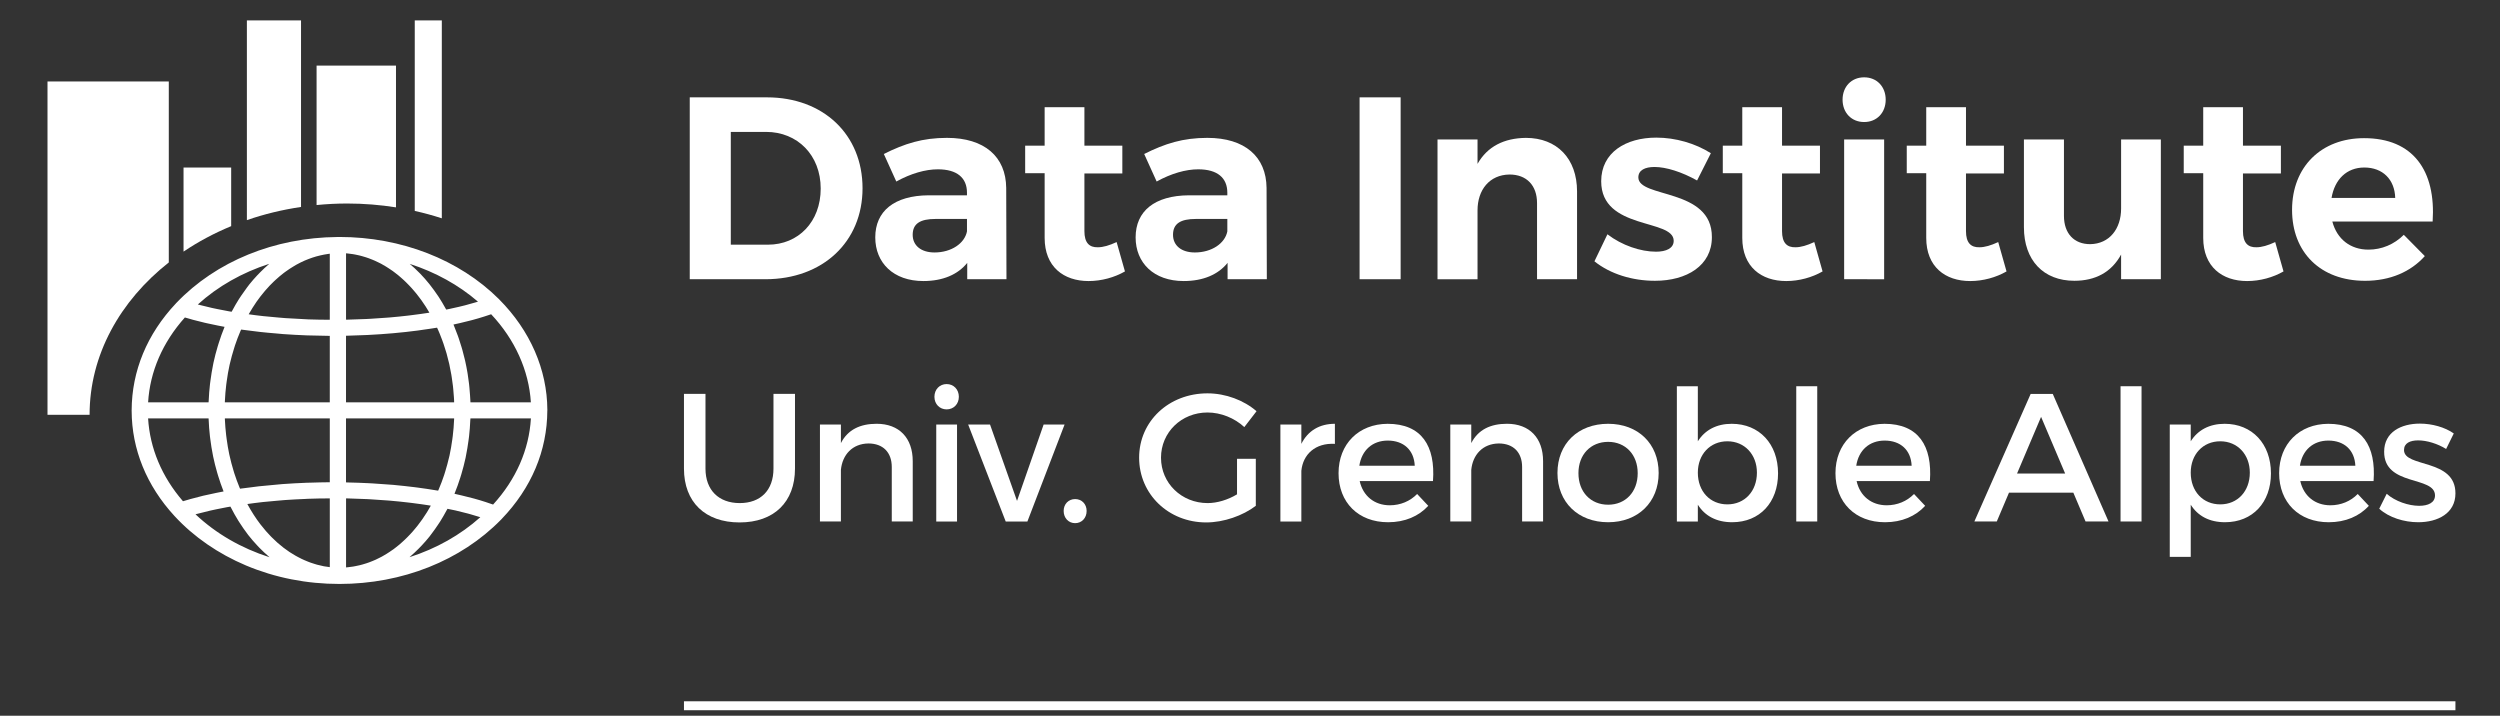 <?xml version="1.0" encoding="utf-8"?>
<!-- Generator: Adobe Illustrator 16.0.3, SVG Export Plug-In . SVG Version: 6.00 Build 0)  -->
<!DOCTYPE svg PUBLIC "-//W3C//DTD SVG 1.1//EN" "http://www.w3.org/Graphics/SVG/1.1/DTD/svg11.dtd">
<svg version="1.1" id="Calque_1" xmlns="http://www.w3.org/2000/svg" xmlns:xlink="http://www.w3.org/1999/xlink" x="0px" y="0px"
	 width="279.744px" height="80.089px" viewBox="7.75 0 279.744 80.089" enable-background="new 7.75 0 279.744 80.089"
	 xml:space="preserve">
<rect x="7.75" y="0" width="279.744" height="80.089" fill="#333333" stroke="none"/>
<g>
	<g>
		<path fill="#FFFFFF" d="M96.707,52.438c0,3.736-2.345,6.021-6.2,6.021c-3.856,0-6.223-2.284-6.223-6.021v-8.362h2.408v8.362
			c0,2.411,1.488,3.856,3.834,3.856c2.326,0,3.774-1.427,3.774-3.856v-8.362h2.408v8.362H96.707z"/>
		<path fill="#FFFFFF" d="M109.883,51.604v6.749h-2.346v-6.1c0-1.629-0.979-2.63-2.611-2.63c-1.796,0.021-2.918,1.265-3.081,2.958
			v5.771H99.5v-10.85h2.346v2.079c0.775-1.509,2.163-2.161,3.998-2.161C108.374,47.422,109.883,49.012,109.883,51.604z"/>
		<path fill="#FFFFFF" d="M115.043,44.402c0,0.817-0.592,1.408-1.367,1.408c-0.776,0-1.367-0.59-1.367-1.408
			c0-0.835,0.592-1.426,1.367-1.426S115.043,43.567,115.043,44.402z M112.514,58.355V47.503h2.326v10.852H112.514z"/>
		<path fill="#FFFFFF" d="M120.287,58.355l-4.203-10.852h2.448l3.02,8.548l2.978-8.548h2.345l-4.162,10.852H120.287L120.287,58.355z
			"/>
		<path fill="#FFFFFF" d="M129.341,57.172c0,0.798-0.551,1.369-1.286,1.369c-0.733,0-1.284-0.571-1.284-1.369
			c0-0.774,0.55-1.327,1.284-1.327C128.79,55.844,129.341,56.397,129.341,57.172z"/>
		<path fill="#FFFFFF" d="M148.272,51.338v5.262c-1.449,1.104-3.591,1.859-5.549,1.859c-4.222,0-7.507-3.161-7.507-7.243
			c0-4.08,3.326-7.201,7.648-7.201c2.041,0,4.081,0.775,5.489,2l-1.367,1.775c-1.101-1.02-2.632-1.633-4.122-1.633
			c-2.917,0-5.2,2.224-5.2,5.06c0,2.856,2.303,5.078,5.222,5.078c1.06,0,2.263-0.364,3.284-0.979v-3.977H148.272z"/>
		<path fill="#FFFFFF" d="M153.368,49.666c0.735-1.47,2.041-2.245,3.754-2.245v2.245c-2.182-0.122-3.571,1.163-3.754,3.017v5.672
			h-2.345V47.503h2.345V49.666z"/>
		<path fill="#FFFFFF" d="M168.098,53.827h-8.202c0.369,1.673,1.653,2.713,3.367,2.713c1.182,0,2.264-0.448,3.061-1.264l1.245,1.324
			c-1.062,1.165-2.612,1.837-4.49,1.837c-3.345,0-5.549-2.223-5.549-5.487c0-3.283,2.266-5.509,5.487-5.527
			C166.833,47.422,168.384,49.91,168.098,53.827z M166.057,52.113c-0.082-1.753-1.244-2.813-3.018-2.813
			c-1.714,0-2.917,1.082-3.183,2.813H166.057z"/>
		<path fill="#FFFFFF" d="M180.417,51.604v6.749h-2.347v-6.1c0-1.629-0.979-2.63-2.61-2.63c-1.796,0.021-2.918,1.265-3.08,2.958
			v5.771h-2.346v-10.85h2.346v2.079c0.775-1.509,2.161-2.161,3.997-2.161C178.906,47.422,180.417,49.012,180.417,51.604z"/>
		<path fill="#FFFFFF" d="M193.35,52.929c0,3.264-2.306,5.508-5.651,5.508c-3.365,0-5.673-2.244-5.673-5.508
			c0-3.284,2.308-5.508,5.673-5.508C191.044,47.422,193.35,49.644,193.35,52.929z M184.374,52.949c0,2.104,1.367,3.527,3.325,3.527
			c1.938,0,3.306-1.423,3.306-3.527c0-2.08-1.367-3.506-3.306-3.506C185.74,49.443,184.374,50.869,184.374,52.949z"/>
		<path fill="#FFFFFF" d="M206.71,52.97c0,3.243-2.039,5.466-5.14,5.466c-1.736,0-3.04-0.694-3.836-1.96v1.879h-2.347V43.219h2.347
			v6.161c0.796-1.265,2.1-1.958,3.793-1.958C204.609,47.422,206.71,49.666,206.71,52.97z M204.345,52.888
			c0-2.019-1.368-3.508-3.306-3.508s-3.305,1.469-3.305,3.508c0,2.099,1.367,3.55,3.305,3.55S204.345,54.969,204.345,52.888z"/>
		<path fill="#FFFFFF" d="M208.747,58.355V43.219h2.348v15.134h-2.348V58.355z"/>
		<path fill="#FFFFFF" d="M223.701,53.827H215.5c0.368,1.673,1.651,2.713,3.368,2.713c1.18,0,2.262-0.448,3.056-1.264l1.247,1.324
			c-1.062,1.165-2.613,1.837-4.489,1.837c-3.344,0-5.548-2.223-5.548-5.487c0-3.283,2.265-5.509,5.487-5.527
			C222.435,47.422,223.987,49.91,223.701,53.827z M221.659,52.113c-0.078-1.753-1.243-2.813-3.018-2.813
			c-1.714,0-2.915,1.082-3.181,2.813H221.659z"/>
		<path fill="#FFFFFF" d="M232.55,55.132l-1.365,3.222h-2.509l6.302-14.277h2.47l6.241,14.277h-2.57l-1.366-3.222H232.55z
			 M236.142,46.647l-2.691,6.342h5.384L236.142,46.647z"/>
		<path fill="#FFFFFF" d="M245.034,58.355V43.219h2.349v15.134h-2.349V58.355z"/>
		<path fill="#FFFFFF" d="M261.864,52.97c0,3.243-2.04,5.466-5.143,5.466c-1.733,0-3.04-0.694-3.833-1.96v5.838h-2.347V47.503h2.347
			v1.877c0.793-1.264,2.1-1.958,3.792-1.958C259.761,47.422,261.864,49.666,261.864,52.97z M259.499,52.888
			c0-2.019-1.368-3.508-3.307-3.508c-1.938,0-3.304,1.469-3.304,3.508c0,2.099,1.366,3.55,3.304,3.55
			C258.131,56.438,259.499,54.969,259.499,52.888z"/>
		<path fill="#FFFFFF" d="M273.348,53.827h-8.201c0.368,1.673,1.651,2.713,3.366,2.713c1.183,0,2.267-0.448,3.061-1.264l1.243,1.324
			c-1.058,1.165-2.609,1.837-4.486,1.837c-3.346,0-5.551-2.223-5.551-5.487c0-3.283,2.267-5.509,5.489-5.527
			C272.084,47.422,273.635,49.91,273.348,53.827z M271.308,52.113c-0.082-1.753-1.246-2.813-3.018-2.813
			c-1.716,0-2.92,1.082-3.184,2.813H271.308z"/>
		<path fill="#FFFFFF" d="M282.322,48.503l-0.856,1.736c-0.96-0.594-2.163-0.961-3.121-0.961c-0.917,0-1.592,0.306-1.592,1.082
			c0,1.999,5.774,0.917,5.754,4.855c0,2.222-1.979,3.222-4.162,3.222c-1.592,0-3.285-0.527-4.365-1.51l0.835-1.673
			c0.939,0.838,2.448,1.346,3.633,1.346c0.998,0,1.773-0.345,1.773-1.16c0-2.224-5.712-0.979-5.69-4.897
			c0-2.202,1.916-3.141,3.999-3.141C279.895,47.402,281.344,47.808,282.322,48.503z"/>
	</g>
</g>
<g>
	<g>
		<path fill="#FFFFFF" d="M93.566,10.893c6.311,0,10.7,4.158,10.7,10.175c0,5.99-4.448,10.177-10.874,10.177h-8.461V10.893H93.566z
			 M89.525,27.379h4.159c3.402,0,5.901-2.56,5.901-6.281c0-3.75-2.617-6.338-6.106-6.338h-3.954V27.379z"/>
		<path fill="#FFFFFF" d="M115.982,29.413c-1.046,1.309-2.733,2.035-4.913,2.035c-3.345,0-5.379-2.035-5.379-4.885
			c0-2.936,2.122-4.682,5.96-4.709h4.302v-0.292c0-1.658-1.104-2.616-3.255-2.616c-1.396,0-3.024,0.466-4.653,1.366l-1.396-3.082
			c2.327-1.164,4.333-1.803,7.065-1.803c4.188,0,6.6,2.094,6.63,5.611l0.029,10.206h-4.391V29.413z M115.953,25.894V24.5h-3.517
			c-1.715,0-2.559,0.522-2.559,1.774c0,1.191,0.931,1.976,2.443,1.976C114.208,28.25,115.69,27.232,115.953,25.894z"/>
		<path fill="#FFFFFF" d="M133.629,30.372c-1.163,0.669-2.617,1.077-4.07,1.077c-2.792,0-4.916-1.6-4.916-4.827v-7.241h-2.179V16.3
			h2.179v-4.303h4.45V16.3h4.244v3.112h-4.244v6.454c0,1.309,0.552,1.833,1.512,1.803c0.582,0,1.279-0.203,2.093-0.582
			L133.629,30.372z"/>
		<path fill="#FFFFFF" d="M145.113,29.413c-1.046,1.309-2.733,2.035-4.912,2.035c-3.346,0-5.378-2.035-5.378-4.885
			c0-2.936,2.122-4.682,5.958-4.709h4.304v-0.292c0-1.658-1.105-2.616-3.256-2.616c-1.396,0-3.025,0.466-4.652,1.366l-1.396-3.082
			c2.326-1.164,4.333-1.803,7.066-1.803c4.187,0,6.6,2.094,6.628,5.611l0.03,10.206h-4.392L145.113,29.413L145.113,29.413z
			 M145.086,25.894V24.5h-3.52c-1.714,0-2.559,0.522-2.559,1.774c0,1.191,0.932,1.976,2.442,1.976
			C143.34,28.25,144.823,27.232,145.086,25.894z"/>
		<path fill="#FFFFFF" d="M159.884,31.245V10.893h4.594v20.352H159.884z"/>
		<path fill="#FFFFFF" d="M184.218,21.417v9.828h-4.477v-8.518c0-1.978-1.163-3.199-3.082-3.199
			c-2.239,0.03-3.577,1.717-3.577,4.013v7.705h-4.478V15.603h4.478v2.733c1.104-1.948,2.966-2.879,5.409-2.908
			C181.98,15.428,184.218,17.754,184.218,21.417z"/>
		<path fill="#FFFFFF" d="M199.191,17.144l-1.541,3.052c-1.715-0.959-3.461-1.511-4.768-1.511c-1.046,0-1.805,0.349-1.805,1.164
			c0,2.355,8.257,1.162,8.229,6.688c0,3.197-2.822,4.883-6.368,4.883c-2.531,0-5.002-0.755-6.774-2.179l1.454-3.025
			c1.627,1.25,3.722,1.948,5.438,1.948c1.133,0,1.977-0.378,1.977-1.221c0-2.501-8.113-1.163-8.113-6.659
			c0-3.227,2.764-4.884,6.165-4.884C195.236,15.399,197.447,16.038,199.191,17.144z"/>
		<path fill="#FFFFFF" d="M211.692,30.372c-1.164,0.669-2.616,1.077-4.07,1.077c-2.792,0-4.915-1.6-4.915-4.827v-7.241h-2.18V16.3
			h2.18v-4.303h4.449V16.3h4.244v3.112h-4.244v6.454c0,1.309,0.552,1.833,1.513,1.803c0.583,0,1.277-0.203,2.095-0.582
			L211.692,30.372z"/>
		<path fill="#FFFFFF" d="M218.755,11.155c0,1.453-0.988,2.5-2.411,2.5c-1.427,0-2.415-1.047-2.415-2.5
			c0-1.454,0.988-2.502,2.415-2.502C217.767,8.653,218.755,9.701,218.755,11.155z M214.105,31.245V15.603h4.476v15.643
			L214.105,31.245L214.105,31.245z"/>
		<path fill="#FFFFFF" d="M232.276,30.372c-1.165,0.669-2.617,1.077-4.07,1.077c-2.792,0-4.915-1.6-4.915-4.827v-7.241h-2.18V16.3
			h2.18v-4.303h4.448V16.3h4.245v3.112h-4.245v6.454c0,1.309,0.553,1.833,1.515,1.803c0.58,0,1.279-0.203,2.092-0.582
			L232.276,30.372z"/>
		<path fill="#FFFFFF" d="M249.546,31.245h-4.45v-2.762c-1.075,1.979-2.878,2.936-5.23,2.936c-3.461,0-5.644-2.296-5.644-5.989
			v-9.827h4.479v8.547c0,1.978,1.132,3.171,2.936,3.171c2.15-0.03,3.459-1.715,3.459-3.983v-7.735h4.448v15.642H249.546z"/>
		<path fill="#FFFFFF" d="M263.269,30.372c-1.164,0.669-2.616,1.077-4.07,1.077c-2.791,0-4.914-1.6-4.914-4.827v-7.241h-2.18V16.3
			h2.18v-4.303h4.447V16.3h4.245v3.112h-4.245v6.454c0,1.309,0.554,1.833,1.513,1.803c0.582,0,1.28-0.203,2.095-0.582
			L263.269,30.372z"/>
		<path fill="#FFFFFF" d="M279.957,24.79h-11.225c0.523,1.978,2.034,3.143,4.041,3.143c1.484,0,2.879-0.583,3.956-1.658l2.353,2.383
			c-1.567,1.746-3.865,2.763-6.686,2.763c-5.003,0-8.17-3.197-8.17-7.937c0-4.827,3.284-8.025,8.053-8.025
			C277.775,15.457,280.333,19.091,279.957,24.79z M275.769,22.145c-0.059-2.063-1.396-3.4-3.459-3.4c-1.979,0-3.316,1.337-3.664,3.4
			H275.769z"/>
	</g>
</g>
<path fill="#FFFFFF" d="M26.638,29.366V9.113H13.065v37.303h4.71C17.775,39.716,21.179,33.669,26.638,29.366z"/>
<path fill="#FFFFFF" d="M52.06,23.203V7.342h-8.886v15.602c1.123-0.11,2.262-0.171,3.418-0.171
	C48.463,22.773,50.29,22.924,52.06,23.203z"/>
<path fill="#FFFFFF" d="M33.618,18.748h-5.331v9.407c1.635-1.104,3.424-2.059,5.331-2.85V18.748z"/>
<path fill="#FFFFFF" d="M41.434,2.281h-6.058V24.63c1.92-0.666,3.95-1.16,6.058-1.473V2.281z"/>
<path fill="#FFFFFF" d="M57.188,2.281H54.16v21.321c1.033,0.229,2.044,0.508,3.028,0.827V2.281z"/>
<path fill="#FFFFFF" d="M68.999,45.897c0-0.007,0-0.016,0-0.024c0-0.006-0.002-0.011-0.002-0.017
	c-0.021-4.501-1.922-8.872-5.387-12.353c-0.004-0.005-0.008-0.012-0.013-0.017c-0.005-0.007-0.012-0.011-0.017-0.017
	c-0.003-0.003-0.006-0.008-0.009-0.011c-0.003-0.001-0.005-0.002-0.007-0.004c-4.434-4.409-10.927-6.937-17.824-6.937l-0.106,0.002
	c0,0-0.002,0-0.004,0h-0.133c-0.004,0-0.007,0.002-0.011,0.002c-7.022,0.063-13.547,2.721-17.975,7.348
	c-0.002,0.002-0.008,0.004-0.011,0.009c-0.005,0.004-0.009,0.012-0.016,0.018c-0.01,0.01-0.019,0.018-0.03,0.029
	c-0.007,0.008-0.01,0.017-0.017,0.023c-3.227,3.427-4.939,7.545-4.955,11.966c0,0.006-0.003,0.009-0.003,0.014
	c0,0.008,0.002,0.014,0.002,0.022c0,0.004-0.002,0.009-0.002,0.016c0,0.004,0.003,0.01,0.003,0.014
	c0.013,4.292,1.664,8.353,4.783,11.748l0,0c0,0.002,0.003,0.004,0.005,0.007l0.021,0.022c0,0,0.002,0,0.004,0.002
	c2.124,2.306,4.887,4.212,7.993,5.52c3.259,1.368,6.775,2.063,10.45,2.063c7.023,0,13.589-2.605,18.078-7.197
	c0.002-0.004,0.008-0.006,0.012-0.011c0.009-0.007,0.017-0.019,0.024-0.027c0.01-0.008,0.017-0.016,0.026-0.023
	c0.005-0.005,0.008-0.012,0.012-0.016c3.324-3.459,5.089-7.631,5.105-12.133c0-0.004,0.003-0.011,0.003-0.017
	C68.999,45.912,68.999,45.905,68.999,45.897z M55.52,57.327c-0.162,0.259-0.328,0.51-0.499,0.756
	c-0.062,0.088-0.125,0.171-0.188,0.257c-0.113,0.156-0.228,0.313-0.345,0.462c-0.079,0.099-0.159,0.196-0.238,0.293
	c-0.106,0.13-0.214,0.258-0.322,0.382c-0.087,0.099-0.176,0.193-0.265,0.291c-0.106,0.113-0.214,0.227-0.322,0.335
	c-0.092,0.092-0.186,0.187-0.281,0.276c-0.11,0.107-0.222,0.208-0.334,0.306c-0.095,0.087-0.19,0.172-0.287,0.254
	c-0.118,0.1-0.238,0.192-0.359,0.287c-0.095,0.073-0.188,0.149-0.283,0.219c-0.152,0.111-0.307,0.215-0.461,0.316
	c-0.12,0.081-0.24,0.156-0.361,0.233c-0.165,0.099-0.328,0.197-0.494,0.287c-0.098,0.054-0.197,0.1-0.295,0.15
	c-0.135,0.067-0.269,0.137-0.404,0.198c-0.105,0.05-0.212,0.09-0.317,0.135c-0.132,0.055-0.266,0.109-0.4,0.158
	c-0.107,0.04-0.215,0.076-0.323,0.112c-0.138,0.045-0.275,0.086-0.415,0.126c-0.105,0.028-0.211,0.057-0.317,0.085
	c-0.147,0.036-0.296,0.067-0.443,0.094c-0.1,0.021-0.2,0.043-0.3,0.058c-0.169,0.029-0.34,0.048-0.512,0.066
	c-0.08,0.009-0.16,0.021-0.24,0.027c-0.014,0-0.029,0-0.043,0.004v-7.722c0.074,0.001,0.146,0.001,0.218,0.001
	c0.722,0.018,1.439,0.041,2.147,0.077c0.124,0.007,0.246,0.016,0.367,0.021c0.663,0.036,1.315,0.08,1.959,0.134
	c0.102,0.008,0.207,0.017,0.308,0.025c0.691,0.059,1.369,0.131,2.037,0.21c0.148,0.018,0.295,0.036,0.442,0.055
	c0.668,0.083,1.324,0.176,1.962,0.278c0.015,0.003,0.029,0.004,0.043,0.009c-0.108,0.196-0.221,0.388-0.335,0.575
	C55.585,57.216,55.554,57.27,55.52,57.327z M37.573,59.498c-0.036-0.042-0.073-0.083-0.11-0.126
	c-0.174-0.201-0.345-0.41-0.512-0.626c-0.017-0.021-0.036-0.043-0.053-0.064c-0.532-0.693-1.024-1.46-1.471-2.283
	c0.254-0.036,0.504-0.073,0.764-0.105c0.315-0.04,0.63-0.079,0.95-0.115c0.53-0.057,1.07-0.104,1.615-0.15
	c0.299-0.025,0.591-0.054,0.892-0.077c0.736-0.052,1.484-0.091,2.237-0.121c0.113-0.006,0.225-0.017,0.338-0.019
	c0.804-0.03,1.616-0.041,2.43-0.044v7.693c-0.229-0.025-0.458-0.059-0.686-0.1c-0.021-0.007-0.043-0.01-0.064-0.017
	c-0.224-0.042-0.45-0.097-0.67-0.156c-0.091-0.023-0.18-0.055-0.267-0.081c-0.154-0.048-0.308-0.094-0.458-0.148
	c-0.101-0.036-0.2-0.075-0.299-0.114c-0.14-0.055-0.28-0.113-0.417-0.174c-0.1-0.045-0.2-0.09-0.3-0.138
	c-0.139-0.068-0.276-0.14-0.415-0.213c-0.092-0.049-0.184-0.098-0.275-0.15c-0.156-0.087-0.309-0.183-0.462-0.282
	c-0.07-0.045-0.139-0.084-0.208-0.129c-0.45-0.302-0.887-0.637-1.308-1.007c-0.042-0.036-0.083-0.077-0.124-0.115
	c-0.171-0.153-0.341-0.314-0.507-0.48c-0.045-0.045-0.087-0.089-0.132-0.132C37.894,59.852,37.732,59.677,37.573,59.498z
	 M36.4,33.85c0.02-0.029,0.039-0.061,0.059-0.089c0.274-0.393,0.563-0.76,0.86-1.115c0.057-0.067,0.114-0.136,0.172-0.203
	c0.29-0.334,0.589-0.649,0.899-0.944c0.068-0.066,0.14-0.128,0.209-0.193c0.3-0.273,0.604-0.534,0.918-0.773
	c0.066-0.05,0.131-0.096,0.198-0.144c0.282-0.207,0.573-0.397,0.868-0.573c0.112-0.067,0.223-0.136,0.335-0.2
	c0.306-0.17,0.617-0.321,0.932-0.461c0.139-0.059,0.28-0.115,0.419-0.169c0.283-0.108,0.566-0.206,0.854-0.287
	c0.155-0.046,0.311-0.083,0.467-0.119c0.276-0.064,0.554-0.118,0.834-0.158c0.077-0.01,0.152-0.023,0.228-0.033v7.392
	c-0.799-0.004-1.599-0.014-2.391-0.042c-0.101-0.005-0.197-0.012-0.296-0.016c-0.763-0.031-1.519-0.073-2.267-0.125
	c-0.259-0.019-0.513-0.043-0.771-0.064c-0.587-0.049-1.17-0.101-1.744-0.163c-0.274-0.03-0.544-0.063-0.814-0.096
	c-0.269-0.033-0.528-0.071-0.792-0.107c0.021-0.04,0.044-0.077,0.067-0.116C35.886,34.635,36.135,34.231,36.4,33.85z M46.698,28.369
	c0.182,0.018,0.364,0.04,0.544,0.069c0.091,0.015,0.183,0.033,0.275,0.05c0.151,0.029,0.303,0.06,0.454,0.097
	c0.1,0.025,0.2,0.051,0.299,0.08c0.141,0.039,0.281,0.08,0.42,0.125c0.103,0.033,0.204,0.067,0.306,0.104
	c0.136,0.049,0.271,0.102,0.405,0.157c0.102,0.04,0.203,0.082,0.302,0.127c0.137,0.061,0.272,0.127,0.409,0.195
	c0.093,0.046,0.187,0.091,0.281,0.139c0.178,0.095,0.352,0.199,0.526,0.303c0.115,0.07,0.229,0.145,0.341,0.218
	c0.144,0.094,0.286,0.186,0.429,0.288c0.098,0.072,0.194,0.148,0.292,0.222c0.113,0.087,0.227,0.173,0.339,0.265
	c0.1,0.083,0.199,0.17,0.299,0.257c0.104,0.091,0.21,0.183,0.314,0.28c0.098,0.091,0.195,0.185,0.291,0.28
	c0.102,0.099,0.202,0.203,0.301,0.307c0.094,0.098,0.188,0.197,0.28,0.299c0.1,0.11,0.199,0.226,0.297,0.341
	c0.087,0.102,0.174,0.203,0.258,0.308c0.108,0.133,0.21,0.272,0.314,0.41c0.072,0.094,0.146,0.188,0.216,0.285
	c0.166,0.23,0.327,0.467,0.484,0.712c0.062,0.096,0.121,0.197,0.182,0.296c0.081,0.132,0.163,0.267,0.242,0.404
	c-0.012,0.001-0.025,0.004-0.037,0.007c-0.622,0.098-1.265,0.185-1.916,0.266c-0.158,0.02-0.314,0.04-0.473,0.059
	c-0.645,0.074-1.298,0.143-1.963,0.199c-0.132,0.012-0.267,0.02-0.4,0.03c-0.582,0.048-1.171,0.086-1.765,0.12
	c-0.167,0.009-0.333,0.019-0.5,0.027c-0.674,0.033-1.355,0.057-2.042,0.071c-0.078,0.002-0.155,0.003-0.231,0.004v-7.424
	c0.012,0,0.024,0,0.037,0.001C46.57,28.351,46.634,28.363,46.698,28.369z M57.645,39.309c0.026,0.088,0.055,0.176,0.081,0.263
	c0.107,0.385,0.208,0.775,0.297,1.168c0.01,0.048,0.018,0.096,0.028,0.145c0.076,0.346,0.145,0.697,0.204,1.049
	c0.017,0.1,0.031,0.198,0.046,0.296c0.048,0.311,0.092,0.622,0.128,0.936c0.012,0.111,0.024,0.217,0.035,0.327
	c0.031,0.311,0.056,0.622,0.076,0.937c0.007,0.113,0.014,0.219,0.02,0.331c0.004,0.087,0.004,0.175,0.006,0.261H46.468V37.57
	c0.5-0.009,0.991-0.034,1.487-0.052c0.31-0.014,0.622-0.018,0.93-0.034c1.946-0.096,3.836-0.264,5.629-0.5
	c0.217-0.029,0.425-0.064,0.641-0.095c0.504-0.072,1.016-0.14,1.501-0.224c0.044,0.096,0.09,0.193,0.133,0.289
	c0.061,0.139,0.12,0.279,0.177,0.418c0.093,0.226,0.18,0.455,0.264,0.684c0.049,0.136,0.1,0.269,0.146,0.405
	C57.471,38.741,57.559,39.024,57.645,39.309z M58.414,48.781c-0.016,0.126-0.033,0.251-0.05,0.376
	c-0.083,0.61-0.184,1.215-0.313,1.809c-0.015,0.065-0.034,0.131-0.049,0.199c-0.122,0.534-0.268,1.058-0.425,1.575
	c-0.043,0.138-0.083,0.277-0.129,0.414c-0.177,0.538-0.376,1.063-0.595,1.575c-0.023,0.059-0.051,0.117-0.076,0.174
	c-0.055-0.01-0.116-0.017-0.171-0.025c-0.689-0.117-1.396-0.223-2.119-0.318c-0.116-0.018-0.233-0.029-0.35-0.045
	c-0.72-0.088-1.453-0.171-2.202-0.24c-0.049-0.004-0.096-0.01-0.145-0.016c-0.751-0.064-1.519-0.116-2.294-0.162
	c-0.174-0.012-0.347-0.021-0.52-0.029c-0.751-0.037-1.511-0.065-2.279-0.08c-0.078-0.003-0.152-0.01-0.23-0.01v-7.159l12.099,0.002
	c-0.001,0.043-0.001,0.085-0.003,0.126C58.538,47.563,58.488,48.175,58.414,48.781z M42.083,54.018
	c-0.923,0.034-1.836,0.087-2.736,0.151c-0.211,0.017-0.416,0.041-0.625,0.058c-0.683,0.055-1.361,0.118-2.021,0.191
	c-0.297,0.034-0.584,0.074-0.877,0.113c-0.405,0.051-0.821,0.097-1.214,0.152c-0.022-0.05-0.045-0.104-0.067-0.155
	c-0.213-0.517-0.407-1.049-0.581-1.588c-0.033-0.104-0.063-0.209-0.093-0.312c-0.158-0.523-0.3-1.053-0.419-1.593
	c-0.015-0.065-0.033-0.129-0.046-0.193c-0.121-0.566-0.213-1.14-0.292-1.719c-0.02-0.149-0.041-0.297-0.058-0.447
	c-0.066-0.57-0.114-1.146-0.14-1.726c-0.001-0.044-0.001-0.088-0.003-0.134h11.742v7.146c-0.708,0.004-1.413,0.023-2.115,0.046
	C42.386,54.012,42.232,54.012,42.083,54.018z M33.066,43.045c0.015-0.126,0.034-0.252,0.052-0.38
	c0.083-0.613,0.185-1.222,0.318-1.818c0.014-0.072,0.036-0.14,0.051-0.211c0.124-0.537,0.27-1.063,0.433-1.582
	c0.042-0.137,0.081-0.274,0.126-0.409c0.18-0.542,0.383-1.071,0.605-1.587c0.025-0.06,0.053-0.119,0.08-0.181
	c0.376,0.055,0.771,0.097,1.156,0.146c0.318,0.041,0.631,0.084,0.956,0.119c0.602,0.068,1.219,0.121,1.836,0.172
	c0.255,0.022,0.501,0.05,0.758,0.069c0.882,0.063,1.779,0.113,2.683,0.146c0.153,0.007,0.312,0.007,0.467,0.009
	c0.686,0.022,1.374,0.041,2.065,0.045v7.44H32.91c0.001-0.042,0.001-0.086,0.003-0.129C32.94,44.272,32.993,43.653,33.066,43.045z
	 M60.392,45.022c-0.004-0.104-0.013-0.206-0.017-0.31c-0.009-0.154-0.017-0.308-0.028-0.462c-0.018-0.292-0.042-0.584-0.07-0.872
	c-0.015-0.146-0.028-0.289-0.044-0.435c-0.042-0.353-0.091-0.706-0.146-1.055c-0.012-0.071-0.021-0.143-0.034-0.215
	c-0.072-0.428-0.155-0.851-0.249-1.273c-0.019-0.083-0.04-0.16-0.059-0.243c-0.08-0.339-0.166-0.676-0.259-1.008
	c-0.031-0.108-0.063-0.216-0.095-0.322c-0.093-0.318-0.193-0.629-0.299-0.94c-0.033-0.095-0.065-0.191-0.099-0.286
	c-0.125-0.351-0.26-0.699-0.402-1.042c-0.02-0.046-0.037-0.092-0.056-0.139c-0.015-0.034-0.026-0.069-0.042-0.106
	c0.109-0.021,0.211-0.047,0.319-0.071c0.142-0.03,0.282-0.062,0.422-0.094c0.405-0.094,0.799-0.189,1.181-0.291
	c0.066-0.018,0.133-0.034,0.199-0.051c0.464-0.125,0.908-0.255,1.335-0.392c0.061-0.02,0.12-0.041,0.181-0.06
	c0.194-0.063,0.393-0.125,0.579-0.191c2.663,2.831,4.22,6.286,4.445,9.857H60.392z M61.235,33.756
	c-0.114,0.036-0.239,0.068-0.358,0.104c-0.351,0.104-0.713,0.207-1.091,0.305c-0.218,0.056-0.446,0.11-0.673,0.165
	c-0.335,0.079-0.68,0.156-1.032,0.23c-0.13,0.027-0.265,0.053-0.399,0.081c-0.022-0.042-0.051-0.079-0.071-0.121
	c-0.249-0.45-0.506-0.889-0.779-1.305c-0.035-0.053-0.071-0.104-0.107-0.155c-0.263-0.394-0.537-0.77-0.822-1.132
	c-0.042-0.055-0.084-0.113-0.129-0.167c-0.314-0.392-0.641-0.762-0.98-1.114c-0.038-0.042-0.08-0.078-0.119-0.118
	c-0.338-0.344-0.684-0.668-1.042-0.969c-0.01-0.011-0.019-0.021-0.03-0.03C56.467,30.454,59.064,31.884,61.235,33.756z
	 M37.878,29.521c-0.019,0.017-0.036,0.038-0.056,0.054c-0.328,0.277-0.645,0.58-0.956,0.893c-0.116,0.116-0.23,0.234-0.343,0.353
	c-0.295,0.316-0.584,0.643-0.861,0.99c-0.097,0.12-0.188,0.25-0.282,0.373c-0.213,0.283-0.422,0.577-0.624,0.879
	c-0.092,0.137-0.186,0.271-0.273,0.411c-0.257,0.406-0.5,0.828-0.733,1.265c-0.026,0.051-0.057,0.095-0.084,0.146
	c-0.119-0.019-0.238-0.042-0.354-0.061c-0.424-0.077-0.839-0.156-1.244-0.241c-0.198-0.04-0.398-0.081-0.593-0.124
	c-0.428-0.096-0.839-0.198-1.243-0.302c-0.115-0.03-0.233-0.056-0.345-0.088C32.131,32.036,34.851,30.496,37.878,29.521z
	 M28.438,35.525c0.196,0.059,0.401,0.117,0.604,0.171c0.102,0.029,0.2,0.06,0.303,0.089c0.425,0.114,0.863,0.225,1.316,0.331
	c0.105,0.022,0.214,0.046,0.32,0.071c0.37,0.083,0.75,0.164,1.137,0.24c0.138,0.027,0.276,0.055,0.416,0.081
	c0.116,0.022,0.227,0.047,0.344,0.066c-0.005,0.013-0.009,0.026-0.015,0.039c-0.235,0.572-0.443,1.16-0.632,1.758
	c-0.042,0.132-0.083,0.266-0.124,0.401c-0.178,0.593-0.337,1.194-0.468,1.808c-0.022,0.099-0.037,0.2-0.058,0.299
	c-0.108,0.54-0.198,1.087-0.271,1.64c-0.022,0.156-0.045,0.308-0.062,0.464c-0.071,0.611-0.118,1.23-0.145,1.854
	c-0.002,0.063-0.012,0.125-0.015,0.186h-6.765C24.532,41.572,25.943,38.314,28.438,35.525z M31.088,46.819
	c0.001,0.05,0.009,0.096,0.011,0.148c0.025,0.623,0.072,1.247,0.143,1.861c0.012,0.11,0.028,0.219,0.043,0.329
	c0.073,0.584,0.166,1.163,0.28,1.735c0.012,0.063,0.021,0.127,0.036,0.191c0.125,0.608,0.278,1.202,0.448,1.791
	c0.035,0.12,0.071,0.24,0.107,0.361c0.181,0.584,0.377,1.165,0.601,1.727c0.004,0.01,0.005,0.018,0.01,0.029
	c-0.131,0.022-0.254,0.05-0.384,0.076c-0.142,0.027-0.281,0.052-0.42,0.083c-0.439,0.088-0.867,0.18-1.282,0.278
	c-0.061,0.012-0.123,0.027-0.182,0.039c-0.494,0.117-0.969,0.244-1.429,0.372c-0.066,0.02-0.131,0.04-0.196,0.059
	c-0.219,0.063-0.441,0.125-0.65,0.189c-2.364-2.74-3.701-5.92-3.903-9.271L31.088,46.819z M29.625,57.549
	c0.075-0.021,0.156-0.04,0.233-0.06c0.451-0.123,0.92-0.241,1.408-0.351c0.215-0.051,0.441-0.098,0.663-0.144
	c0.389-0.084,0.786-0.16,1.195-0.237c0.135-0.026,0.271-0.049,0.407-0.07c0.02,0.04,0.046,0.076,0.066,0.118
	c0.255,0.498,0.525,0.982,0.811,1.443c0.052,0.085,0.105,0.162,0.159,0.247c0.277,0.432,0.565,0.85,0.867,1.245
	c0.034,0.044,0.066,0.093,0.099,0.134c0.316,0.407,0.649,0.786,0.989,1.15c0.085,0.092,0.17,0.182,0.256,0.271
	c0.335,0.342,0.681,0.667,1.035,0.969c0.033,0.027,0.063,0.062,0.097,0.089C34.749,61.344,31.925,59.716,29.625,57.549z
	 M53.652,62.273c0.32-0.273,0.631-0.566,0.935-0.871c0.119-0.118,0.237-0.237,0.352-0.363c0.298-0.318,0.589-0.647,0.868-0.997
	c0.099-0.124,0.193-0.254,0.288-0.384c0.216-0.284,0.424-0.577,0.626-0.882c0.094-0.14,0.188-0.273,0.279-0.417
	c0.257-0.409,0.501-0.835,0.737-1.276c0.027-0.053,0.06-0.096,0.087-0.149c0.294,0.059,0.597,0.117,0.88,0.182
	c0.024,0.007,0.049,0.011,0.073,0.017c0.459,0.104,0.896,0.216,1.322,0.329c0.092,0.025,0.184,0.051,0.275,0.076
	c0.388,0.107,0.765,0.219,1.124,0.336c-2.233,1.996-4.93,3.512-7.923,4.473C53.603,62.322,53.625,62.296,53.652,62.273z
	 M62.927,56.459c-0.164-0.058-0.339-0.116-0.511-0.172c-0.107-0.036-0.212-0.075-0.324-0.111c-0.41-0.133-0.833-0.262-1.278-0.383
	c-0.082-0.023-0.17-0.045-0.253-0.066c-0.385-0.104-0.782-0.203-1.191-0.298c-0.132-0.031-0.264-0.063-0.399-0.091
	c-0.122-0.027-0.239-0.058-0.365-0.085c0.007-0.014,0.011-0.032,0.017-0.046c0.236-0.572,0.443-1.16,0.632-1.759
	c0.04-0.129,0.08-0.257,0.119-0.385c0.177-0.598,0.337-1.2,0.47-1.819c0.019-0.088,0.034-0.178,0.051-0.268
	c0.111-0.548,0.202-1.102,0.277-1.664c0.019-0.154,0.043-0.303,0.061-0.457c0.069-0.612,0.117-1.23,0.143-1.854
	c0.003-0.061,0.012-0.12,0.016-0.183h6.766C66.949,50.327,65.499,53.637,62.927,56.459z"/>
<line fill="none" stroke="#FFFFFF" stroke-miterlimit="10" x1="84.284" y1="78.972" x2="282.507" y2="78.972"/>
</svg>
